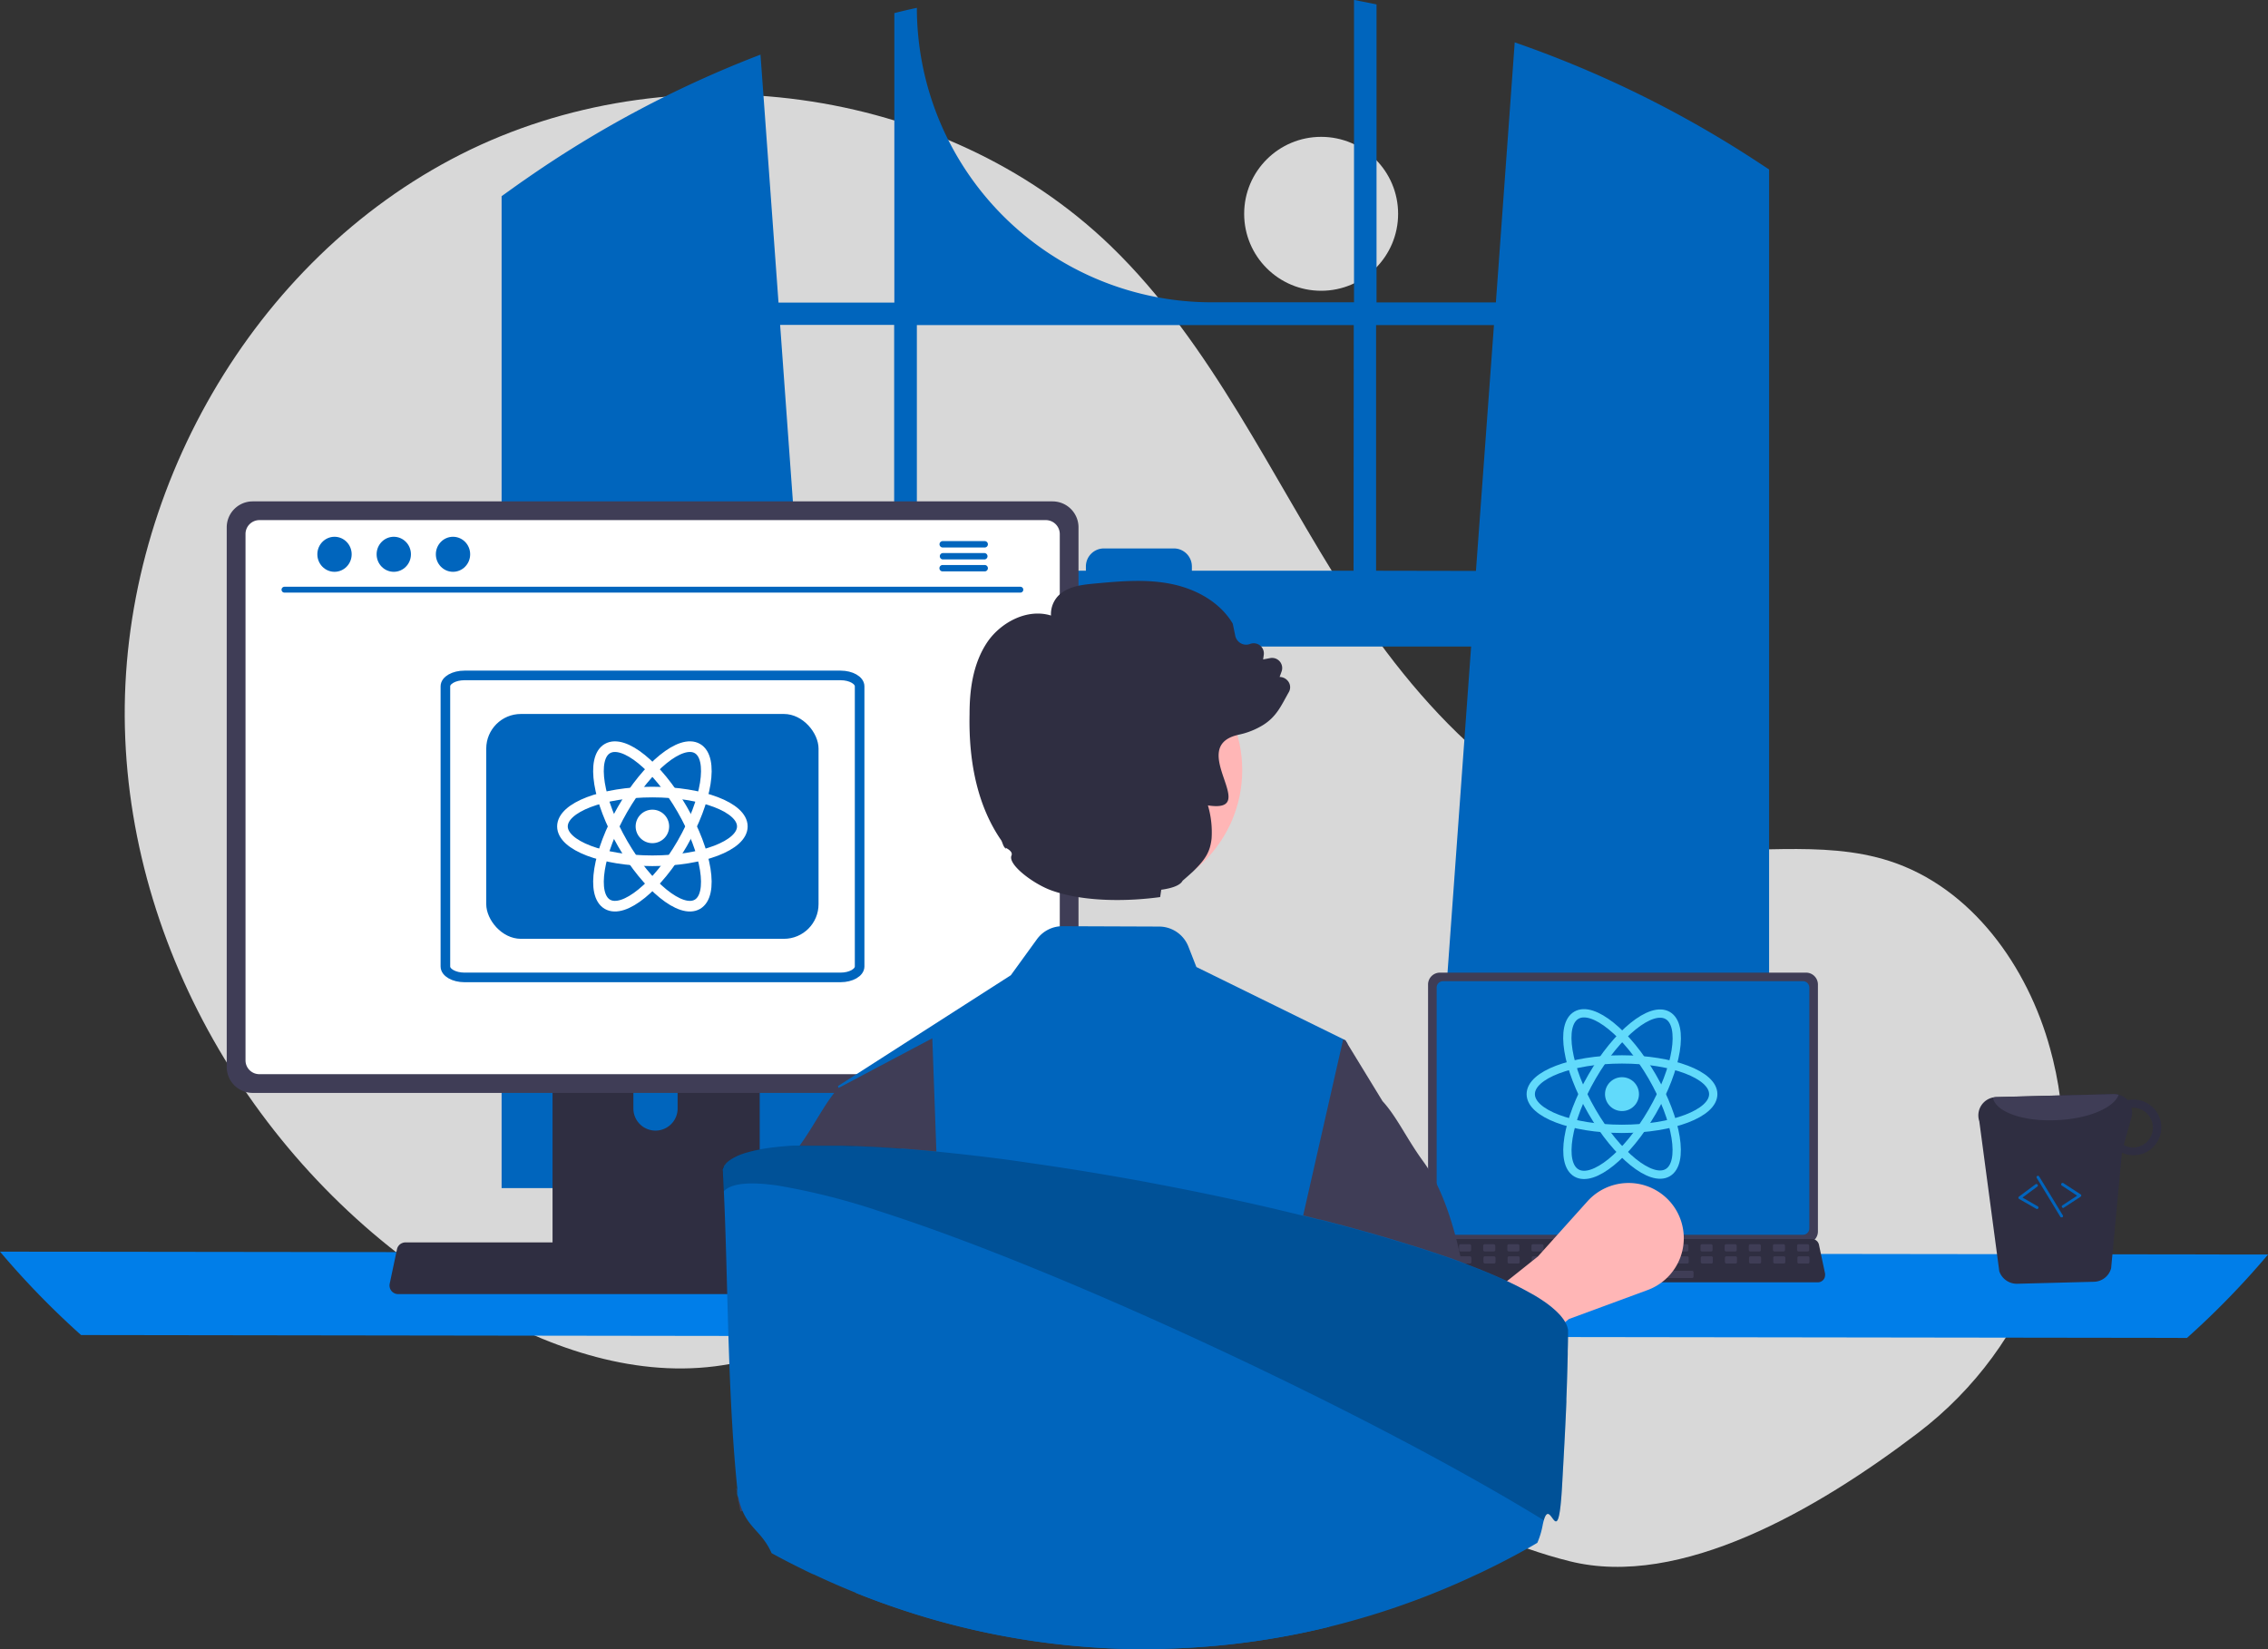 <svg id="Layer_1" data-name="Layer 1" xmlns="http://www.w3.org/2000/svg" viewBox="0 0 503.56 366.24"><rect x="0" y="0" width="503.56" height="366.24" fill="#333333" stroke="none"/><defs><style>.cls-1{fill:#d8d8d8;}.cls-2{fill:#0065bd;}.cls-3{fill:#007ee9;}.cls-4{fill:#3f3d56;}.cls-5{fill:#2f2e41;}.cls-6{fill:#ffb6b6;}.cls-7{fill:#fff;}.cls-8{opacity:0.2;isolation:isolate;}.cls-10,.cls-11,.cls-12,.cls-14,.cls-15,.cls-9{fill:none;}.cls-9{stroke:#0065bd;stroke-width:2.13px;}.cls-10,.cls-9{stroke-miterlimit:10;}.cls-10,.cls-11,.cls-12{stroke:#fff;}.cls-10{stroke-width:2.36px;}.cls-11{stroke-miterlimit:10;}.cls-11,.cls-12{stroke-width:2.36px;}.cls-12{stroke-miterlimit:10;}.cls-13{fill:#61dafb;}.cls-14,.cls-15{stroke:#61dafb;}.cls-14{stroke-width:1.84px;}.cls-15{stroke-width:1.84px;}</style></defs><circle class="cls-1" cx="293.33" cy="47.48" r="17.09"/><path class="cls-1" d="M1134.25,674.44c25.4-19.35,37.53-51.86,29.94-82.87q-.29-1.16-.6-2.31c-5-18.41-17.49-35.9-35.65-41.78-15.24-4.94-31.88-1.14-47.78-3.11-31.22-3.85-55.43-29.11-72.46-55.56S977.58,432.75,955,410.9c-37.3-36-98.15-43.77-144.4-20.32S734.84,466,736.1,517.87s32,101.4,76.72,127.69c16.41,9.66,35.4,16.5,54.3,14.11,16.4-2.08,31.29-10.89,47.61-13.51,25.66-4.11,51.16,7.49,73.35,21s43.63,29.54,68.85,35.81C1081.42,709.07,1111.75,691.58,1134.25,674.44Z" transform="translate(-708.37 -356.26)"/><path class="cls-2" d="M1097.76,391.67c-.56-.38-1.12-.73-1.68-1.09a243.28,243.28,0,0,0-51.4-24.91l-4.18,57.74H1014V357.24c-1.67-.35-3.35-.67-5-1v67.15H977.39A65.45,65.45,0,0,1,911.94,358h0c-1.69.36-3.36.75-5,1.17v64.28H881.22l-4-55.06a243.52,243.52,0,0,0-52.44,27.86c-.29.19-.57.39-.84.58-1.42,1-2.81,2-4.2,3V620.1h75.69l-1.34-18.53-7.36-101.73H1035l-7.36,101.73-1.34,18.53h74.86V393.89C1100,393.14,1098.89,392.39,1097.76,391.67ZM906.9,483H885.53l-3.95-54.59H906.9Zm102,0H973V482a4,4,0,0,0-4-3.95H953.47a4,4,0,0,0-4,3.95h0V483H911.94V428.45h97Zm5,0V428.45h26.17l-4,54.59Z" transform="translate(-708.37 -356.26)"/><path class="cls-3" d="M708.37,634.21a185.07,185.07,0,0,0,18,18.52l467.57.64a184.07,184.07,0,0,0,18-18.52Z" transform="translate(-708.37 -356.26)"/><path class="cls-4" d="M1025.44,574.88v54.85a2.64,2.64,0,0,0,2.64,2.64h81.28a2.64,2.64,0,0,0,2.64-2.64V574.88a2.64,2.64,0,0,0-2.64-2.63h-81.28A2.64,2.64,0,0,0,1025.44,574.88Z" transform="translate(-708.37 -356.26)"/><path class="cls-2" d="M1027.35,575.56v53.49a1.41,1.41,0,0,0,1.41,1.41h79.92a1.41,1.41,0,0,0,1.41-1.41V575.56a1.41,1.41,0,0,0-1.41-1.41h-79.92A1.41,1.41,0,0,0,1027.35,575.56Z" transform="translate(-708.37 -356.26)"/><path class="cls-5" d="M1023.74,640.43a1.58,1.58,0,0,0,1.25.59h87a1.6,1.6,0,0,0,1.6-1.6,1.84,1.84,0,0,0,0-.33l-1.36-6.42a1.58,1.58,0,0,0-1-1.16,1.6,1.6,0,0,0-.57-.11h-84.34a1.6,1.6,0,0,0-.57.11,1.58,1.58,0,0,0-1,1.16l-1.36,6.42A1.66,1.66,0,0,0,1023.74,640.43Z" transform="translate(-708.37 -356.26)"/><rect class="cls-4" x="399" y="276.3" width="2.68" height="1.61" rx="0.31"/><rect class="cls-4" x="393.64" y="276.3" width="2.68" height="1.61" rx="0.31"/><rect class="cls-4" x="388.28" y="276.3" width="2.68" height="1.61" rx="0.31"/><rect class="cls-4" x="382.92" y="276.3" width="2.68" height="1.61" rx="0.31"/><rect class="cls-4" x="377.56" y="276.3" width="2.68" height="1.61" rx="0.31"/><rect class="cls-4" x="372.2" y="276.3" width="2.68" height="1.61" rx="0.31"/><rect class="cls-4" x="366.84" y="276.3" width="2.68" height="1.61" rx="0.31"/><rect class="cls-4" x="361.48" y="276.3" width="2.68" height="1.61" rx="0.31"/><rect class="cls-4" x="356.11" y="276.3" width="2.68" height="1.61" rx="0.31"/><rect class="cls-4" x="350.75" y="276.3" width="2.68" height="1.61" rx="0.31"/><rect class="cls-4" x="345.39" y="276.3" width="2.68" height="1.61" rx="0.31"/><rect class="cls-4" x="340.03" y="276.3" width="2.68" height="1.61" rx="0.31"/><rect class="cls-4" x="334.67" y="276.3" width="2.68" height="1.61" rx="0.31"/><rect class="cls-4" x="329.31" y="276.3" width="2.68" height="1.61" rx="0.31"/><rect class="cls-4" x="323.95" y="276.3" width="2.68" height="1.61" rx="0.31"/><rect class="cls-4" x="318.58" y="276.3" width="2.68" height="1.61" rx="0.31"/><rect class="cls-4" x="399.07" y="278.98" width="2.68" height="1.61" rx="0.31"/><rect class="cls-4" x="393.71" y="278.98" width="2.68" height="1.61" rx="0.31"/><rect class="cls-4" x="388.34" y="278.98" width="2.68" height="1.61" rx="0.31"/><rect class="cls-4" x="382.98" y="278.98" width="2.68" height="1.61" rx="0.31"/><rect class="cls-4" x="377.62" y="278.98" width="2.68" height="1.61" rx="0.31"/><rect class="cls-4" x="372.26" y="278.98" width="2.68" height="1.61" rx="0.31"/><rect class="cls-4" x="366.9" y="278.98" width="2.68" height="1.61" rx="0.31"/><rect class="cls-4" x="361.54" y="278.98" width="2.68" height="1.61" rx="0.31"/><rect class="cls-4" x="356.18" y="278.98" width="2.68" height="1.61" rx="0.31"/><rect class="cls-4" x="350.82" y="278.98" width="2.68" height="1.61" rx="0.31"/><rect class="cls-4" x="345.45" y="278.98" width="2.68" height="1.61" rx="0.31"/><rect class="cls-4" x="340.09" y="278.98" width="2.68" height="1.61" rx="0.31"/><rect class="cls-4" x="334.73" y="278.98" width="2.68" height="1.61" rx="0.31"/><rect class="cls-4" x="329.37" y="278.98" width="2.68" height="1.61" rx="0.31"/><rect class="cls-4" x="324.01" y="278.98" width="2.68" height="1.61" rx="0.31"/><rect class="cls-4" x="318.65" y="278.98" width="2.68" height="1.61" rx="0.31"/><rect class="cls-4" x="354.57" y="282.2" width="21.45" height="1.61" rx="0.31"/><path class="cls-6" d="M1031.51,670.17,1023,656.66l26.82-21.37L1060.86,623a12.27,12.27,0,0,1,17.32-.88,12.12,12.12,0,0,1,3.42,5.25h0a12.27,12.27,0,0,1-7.4,15.36l-17.5,6.45Z" transform="translate(-708.37 -356.26)"/><path class="cls-5" d="M831.05,572.25v65.64h46V572.25a2.2,2.2,0,0,0-1.55-2.11,2.17,2.17,0,0,0-.66-.11H833.27a2.21,2.21,0,0,0-2.22,2.22ZM849,594.8a4.91,4.91,0,0,1,9.82,0v7.62a4.91,4.91,0,0,1-9.82,0Z" transform="translate(-708.37 -356.26)"/><path class="cls-4" d="M830.91,635.79v6.33a1.24,1.24,0,0,0,1.23,1.24h43.8a1.24,1.24,0,0,0,1.23-1.24v-6.33Z" transform="translate(-708.37 -356.26)"/><path class="cls-4" d="M758.71,473.36V593.2a5.76,5.76,0,0,0,5.76,5.76h177.6a5.76,5.76,0,0,0,5.76-5.76V473.36a5.77,5.77,0,0,0-5.76-5.76H764.47A5.77,5.77,0,0,0,758.71,473.36Z" transform="translate(-708.37 -356.26)"/><path class="cls-7" d="M762.88,474.85V591.72A3.07,3.07,0,0,0,766,594.8H940.59a3.08,3.08,0,0,0,3.08-3.08V474.85a3.1,3.1,0,0,0-3.08-3.09H766A3.09,3.09,0,0,0,762.88,474.85Z" transform="translate(-708.37 -356.26)"/><path class="cls-5" d="M795.28,642.93a1.92,1.92,0,0,0,1.49.71h103.9a1.92,1.92,0,0,0,1.91-1.91,2.45,2.45,0,0,0,0-.39l-1.62-7.66a1.89,1.89,0,0,0-1.19-1.39,1.72,1.72,0,0,0-.68-.13H798.38a1.72,1.72,0,0,0-.68.13,1.89,1.89,0,0,0-1.19,1.39l-1.62,7.66A1.94,1.94,0,0,0,795.28,642.93Z" transform="translate(-708.37 -356.26)"/><path class="cls-2" d="M934.92,487.86H771.52a.65.65,0,0,1-.64-.66.66.66,0,0,1,.64-.64h163.4a.65.65,0,0,1,0,1.3Z" transform="translate(-708.37 -356.26)"/><ellipse class="cls-2" cx="74.27" cy="123.09" rx="3.81" ry="3.89"/><ellipse class="cls-2" cx="87.43" cy="123.09" rx="3.81" ry="3.89"/><ellipse class="cls-2" cx="100.58" cy="123.09" rx="3.81" ry="3.89"/><path class="cls-2" d="M927,476.42h-9.34a.7.7,0,0,0-.69.72.71.71,0,0,0,.69.7H927a.71.71,0,0,0,0-1.42Z" transform="translate(-708.37 -356.26)"/><path class="cls-2" d="M927,479.08h-9.34a.71.71,0,0,0,0,1.41H927a.71.71,0,0,0,0-1.41Z" transform="translate(-708.37 -356.26)"/><path class="cls-2" d="M927,481.73h-9.34a.71.71,0,0,0,0,1.42H927a.71.71,0,0,0,0-1.42Z" transform="translate(-708.37 -356.26)"/><path class="cls-5" d="M1152.27,638.57a4.11,4.11,0,0,0,4,2.77l17-.44a4.05,4.05,0,0,0,3.83-3l2.4-25.66a6.18,6.18,0,1,0,2.4-11.8,5.88,5.88,0,0,0-1.11.11,4.24,4.24,0,0,0-3.12-1.34l-26.08.67a4.81,4.81,0,0,0-.65.08,4.06,4.06,0,0,0-3.25,4.75,3.05,3.05,0,0,0,.14.54Zm27.63-28.05,1.71-6.11a4.27,4.27,0,0,0,0-2.16c.08,0,.16,0,.24,0a4.42,4.42,0,0,1,.2,8.84A4.1,4.1,0,0,1,1179.9,610.52Z" transform="translate(-708.37 -356.26)"/><path class="cls-4" d="M1150.85,600c.56,3.18,6.81,5.41,14.32,5,6.91-.31,12.55-2.74,13.59-5.61a3.62,3.62,0,0,0-1.18-.16l-26.08.67A4.81,4.81,0,0,0,1150.85,600Z" transform="translate(-708.37 -356.26)"/><path class="cls-2" d="M1166.55,624.47l.09-.05,3.68-2.41a.32.32,0,0,0,.1-.44.43.43,0,0,0-.1-.09L1166.5,619a.33.33,0,0,0-.45.1.32.32,0,0,0,.1.44l3.41,2.24-3.27,2.14a.31.31,0,0,0-.09.44.32.32,0,0,0,.35.14Z" transform="translate(-708.37 -356.26)"/><path class="cls-2" d="M1160.73,624.74a.33.33,0,0,0,.23-.39.28.28,0,0,0-.15-.2l-3.39-1.95,3.28-2.43a.32.32,0,0,0-.38-.52l-3.68,2.73a.32.32,0,0,0-.06.45.34.34,0,0,0,.09.08l3.82,2.19A.34.34,0,0,0,1160.73,624.74Z" transform="translate(-708.37 -356.26)"/><path class="cls-2" d="M1166.18,626.58l.09,0a.31.31,0,0,0,.1-.44h0l-5.22-8.58a.32.32,0,1,0-.54.33l5.22,8.59A.32.32,0,0,0,1166.18,626.58Z" transform="translate(-708.37 -356.26)"/><path class="cls-2" d="M894.42,597.44l.14.44h0l4.17,12.7,4.81,14.63,9,27.5.08,4.27h0l.68,34.36L911.48,696l2.1,7.64s-1-11.55-6.13-4.92c-2.93,3.77-6.36,7.62-9.17,11.24q6.15,2.47,12.49,4.49c.91.3,1.83.57,2.75.85l.59.18a171.14,171.14,0,0,0,43.11,6.93l2.22.05h.76l2.44,0c1.65,0,3.29,0,4.93-.08a171.18,171.18,0,0,0,35.9-4.85c-.08-4.86-.3-10.53-.62-16.59-.14-3-3.42-6.19-3.62-9.3-.14-2.34,2.81-4.54,2.65-6.91-1-14.61-2.23-9-3.15-19.34-.1-1-.18-2-.26-2.92-.59-6.64-1-10.8-1-10.8l3.92-24.75,6.17-38.87-.47-.78-.53-.27L974,571l-1.77-4.53a7,7,0,0,0-6.49-4.45l-21.44-.08a7,7,0,0,0-5.7,2.89l-5.8,8Z" transform="translate(-708.37 -356.26)"/><path class="cls-4" d="M917.53,646.6,912.67,657l-3.31,7.09-5.7,29.86-2.86,3-2.44-10.73-25.6,5.69c-.84-4.67-.23.15-.74-5a6.25,6.25,0,0,1,.45-.44c.41-.38.75-.74.74-1.08-.29-17.66.59-47.7,7.9-65.9a38.74,38.74,0,0,1,4.5-8.39c.15-.2.28-.39.42-.59,3.38-4.72,5.51-9.38,8.53-12.68h0l.05,0,0,0,20.76-11,.9,25,.63,18Z" transform="translate(-708.37 -356.26)"/><path class="cls-4" d="M992.4,649.55l6.06,13,2.12,4.51,5.7,29.86,2.85,3,2.45-10.73,1.15-.23,20.77-4.3,6.06,19.23a11.52,11.52,0,0,0-2.09-14.41c-.41-.37-.76-.74-.75-1.08.35-20.76-.92-58.68-12.39-74.28-3.65-5-5.83-9.89-9-13.33l0,0-7.74-12.67-.47-.78-.53-.27Z" transform="translate(-708.37 -356.26)"/><circle id="a657ec4b-47ce-4d2a-9c58-81a811696ca9" class="cls-6" cx="247.29" cy="171.01" r="28.52"/><path class="cls-5" d="M994.2,507.35a2.37,2.37,0,0,0-1.72-.76l.43-1.19a2.25,2.25,0,0,0-2.53-3l-1.56.3.14-1a2.26,2.26,0,0,0-1.91-2.57,2.31,2.31,0,0,0-1.11.12,2.41,2.41,0,0,1-2.08-.14,2.5,2.5,0,0,1-1.23-1.68l-.54-2.62-.06-.14c-2.65-4.42-7.74-7.63-14-8.81-5.54-1.05-11.23-.51-16.72,0-2.17.21-4.63.44-6.68,1.69a5.86,5.86,0,0,0-2.91,5.4c-5.41-1.66-11.21,1.65-14.08,5.82-3.41,5-4,11.19-4,16.05-.25,11.51,2.13,20.92,7,28,.35.51.44,1.58,1.15,1.94l-.14-.24c.79.4,1.6,1,1.3,1.72-.87,2,4.87,6.33,8.92,7.77,7.38,2.63,17.19,2.41,24.09,1.46l.24-1.63c2.49-.34,4.24-1,4.74-2,.87-.74,1.61-1.41,2.26-2h0l0,0c3.12-3,3.84-4.69,4.17-7.28a21,21,0,0,0-.81-7.45c12,1.86-4.73-12.77,6.45-15.6l.39-.1c.33-.07.65-.15,1-.24a17,17,0,0,0,4.3-1.84c3.12-1.9,4.15-4.42,5.76-7.26A2.19,2.19,0,0,0,994.2,507.35Z" transform="translate(-708.37 -356.26)"/><path class="cls-2" d="M1056.52,651.58c0,1.12,0,2.69-.07,4.63,0,.27,0,.54,0,.82-.08,3.57-.16,6.56-.3,9.88,0,.23,0,.45,0,.68-.18,4.64-.47,10-.95,18.58-.9,15.78-2.48,2.17-4.06,7.7-.08.28-.16.6-.24,1a18,18,0,0,1-1.2,4c-.84.5-1.7,1-2.55,1.46-2.43,1.35-4.89,2.65-7.38,3.88-1.39.69-2.79,1.37-4.2,2l-.66.31a173.14,173.14,0,0,1-22.24,8.48c-1.48.45-3,.88-4.46,1.29s-3.12.84-4.7,1.23a171.18,171.18,0,0,1-35.9,4.85c-1.63.06-3.28.07-4.93.07h-3.19l-2.23-.05a171.06,171.06,0,0,1-43.1-6.93l-.6-.18c-.92-.28-1.84-.55-2.75-.85q-6.35-2-12.49-4.49-4.69-1.89-9.28-4.06l-.08,0c-.64-.29-1.28-.6-1.92-.91l-.26-.14q-3.59-1.74-7.09-3.66c-2-4.51-4.73-5.37-6.44-9.34a16.81,16.81,0,0,1-1.08-3.67s0,0,0,0c.18,2.38-.76-4.22,0,0,0-.08,0-.16,0-.26s-.05-.51-.08-.86c-2.2-21.44-2.06-46-3-66.15-.07-1.3-.13-2.55-.2-3.75,0-.4,0-.79-.07-1.17a3.68,3.68,0,0,1,.15-.35.93.93,0,0,1,.05-.1l.06-.11,0-.07,0-.06c.06-.09.12-.19.19-.28l.09-.1.08-.09a.27.27,0,0,1,.07-.08l.08-.09a.12.12,0,0,1,0-.05,1.29,1.29,0,0,1,.17-.16,6.88,6.88,0,0,1,.73-.58l.27-.18a13,13,0,0,1,2-1l.75-.26.28-.09a3,3,0,0,1,.43-.12c.73-.22,1.52-.41,2.37-.58l.32-.06c.15,0,.31-.06.47-.09l.67-.11c1.9-.3,4.06-.53,6.44-.67l.67,0,.79,0,.69,0,.69,0,2,0c1.93,0,4,0,6.1,0l3,.09h.2l2.75.12,2,.1,1.88.12,1.49.1,1.26.09.58,0,1,.07,2.12.18,2.16.19,2.18.2.22,0,2,.21.47,0,1.94.21.59.07,1.52.16,2,.23,1.56.18,2.46.31.94.12c2.36.3,4.74.62,7.16,1,3.66.52,7.39,1.08,11.14,1.69s7.53,1.25,11.33,1.93l2.89.52,1.31.25,2.22.42,2.23.43,2.66.52c5.81,1.15,11.6,2.38,17.24,3.66l2.78.64,5.48,1.31c.5.11,1,.24,1.48.36,1.23.3,2.46.61,3.67.93l.21,0c.89.22,1.76.44,2.63.68,2.06.53,4.08,1.08,6.06,1.63,1.32.36,2.63.73,3.91,1.1q2.89.84,5.66,1.69l1.35.42,4,1.26c1,.33,2,.67,3,1l2.9,1,1.81.67,2.54,1,.76.29.47.19.9.36.89.36.86.36.85.37c.24.09.47.2.69.3l1.35.6.66.3.5.23.21.1.48.24c.38.17.74.36,1.1.53l1.39.73q.69.36,1.32.72l.21.11.29.16,1,.57c.61.37,1.2.75,1.74,1.12l.36.24c.4.29.79.57,1.14.86h0l.35.28.3.26c.33.28.64.56.92.84l.27.28a.94.94,0,0,1,.1.1c.13.13.24.25.35.38l.05.06q.22.27.42.54l.2.27a3.7,3.7,0,0,1,.21.33c.06.09.11.18.16.27a4.08,4.08,0,0,1,.35.73,3.16,3.16,0,0,1,.17.52A3,3,0,0,1,1056.52,651.58Z" transform="translate(-708.37 -356.26)"/><path class="cls-8" d="M1056.52,651.58c0,1.12,0,2.69-.07,4.63,0,.27,0,.54,0,.82-.07,2.72-.16,6.08-.3,9.88,0,.23,0,.45,0,.68-.18,4.64-.47,10-.95,18.58-.9,15.78-2.48,2.17-4.06,7.7-4.39-2.7-9.2-5.53-14.35-8.43-.93-.53-1.86-1.06-2.81-1.58-10.29-5.75-21.78-11.76-33.78-17.72l-1.43-.7c-27.49-13.59-57.49-26.81-81.8-35.63-4.69-1.7-9.17-3.23-13.38-4.59a149.46,149.46,0,0,0-22.44-5.67c-6.14-.9-10.39-.58-12.1,1.27-.07-1.3-.13-2.55-.2-3.75,0-.4,0-.79-.08-1.17a2.92,2.92,0,0,1,.14-.31.08.08,0,0,0,0,0,.93.93,0,0,1,.05-.1l.06-.11a.57.57,0,0,1,.08-.13c.06-.09.12-.19.19-.28l.17-.19a.27.27,0,0,1,.07-.08l.08-.09a.12.12,0,0,1,0-.05,1.29,1.29,0,0,1,.17-.16,6.88,6.88,0,0,1,.73-.58l.27-.18a13,13,0,0,1,2-1l.75-.26.28-.09a3,3,0,0,1,.43-.12c.73-.22,1.52-.41,2.37-.58l.79-.15.67-.11c1.9-.3,4.06-.53,6.44-.67l.67,0,.79,0,.69,0,.69,0,2,0c1.93,0,4,0,6.1,0,1,0,2,0,3,.1h.2l2.75.12,2,.1,1.88.12,1.49.1,1.26.09,1.53.11,2.12.18,2.16.19,2.18.2.22,0,2,.21q5.6.57,11.5,1.32c2.36.3,4.74.63,7.16,1,3.66.52,7.39,1.08,11.14,1.68s7.53,1.25,11.33,1.93l2.89.52,3.53.67,2.23.43,2.66.52c5.81,1.15,11.6,2.38,17.24,3.66l2.78.64,5.48,1.31,1.48.36,3.67.93h0l.21,0,2.63.68q3.09.81,6.06,1.63l3.91,1.1q2.89.86,5.66,1.69l1.35.42,4,1.26c1,.33,2,.67,3,1l2.9,1,1.81.66c.87.32,1.71.64,2.54,1l.76.29,1.37.55.89.36.86.36.85.37c.24.09.47.2.69.3l1.35.6.66.3.5.23.21.1,1.58.77,1.39.73c.54.28,1,.55,1.53.83l.29.16,1,.57c.61.37,1.2.75,1.74,1.12s1,.73,1.5,1.1h0l.65.54c.33.28.64.56.92.84l.27.28a.94.94,0,0,1,.1.1l.4.44q.22.27.42.54l.2.27a3.7,3.7,0,0,1,.21.33c.06.09.11.18.16.27a4.08,4.08,0,0,1,.35.73,3.16,3.16,0,0,1,.17.52A3,3,0,0,1,1056.52,651.58Z" transform="translate(-708.37 -356.26)"/><path class="cls-9" d="M811.49,506.25H895c2.33,0,4.23,1.08,4.23,2.42v62.21c0,1.34-1.9,2.43-4.23,2.43H811.49c-2.33,0-4.23-1.09-4.23-2.43V508.67C807.26,507.33,809.16,506.25,811.49,506.25Z" transform="translate(-708.37 -356.26)"/><rect class="cls-2" x="107.96" y="158.55" width="73.78" height="49.93" rx="7.69"/><ellipse class="cls-10" cx="144.85" cy="183.52" rx="19.97" ry="7.63"/><ellipse class="cls-11" cx="853.22" cy="539.78" rx="7.63" ry="19.97" transform="translate(-863.95 142.67) rotate(-30)"/><ellipse class="cls-12" cx="853.22" cy="539.78" rx="19.97" ry="7.63" transform="translate(-749.22 652.54) rotate(-60)"/><circle class="cls-7" cx="144.85" cy="183.52" r="3.72"/><ellipse class="cls-13" cx="360.13" cy="242.97" rx="3.77" ry="3.76"/><ellipse class="cls-14" cx="360.13" cy="242.97" rx="20.26" ry="7.71"/><ellipse class="cls-15" cx="1068.5" cy="599.23" rx="7.73" ry="20.21" transform="translate(-864.8 260.37) rotate(-30.1)"/><ellipse class="cls-15" cx="1068.5" cy="599.23" rx="20.21" ry="7.73" transform="translate(-694.14 866.89) rotate(-59.9)"/></svg>